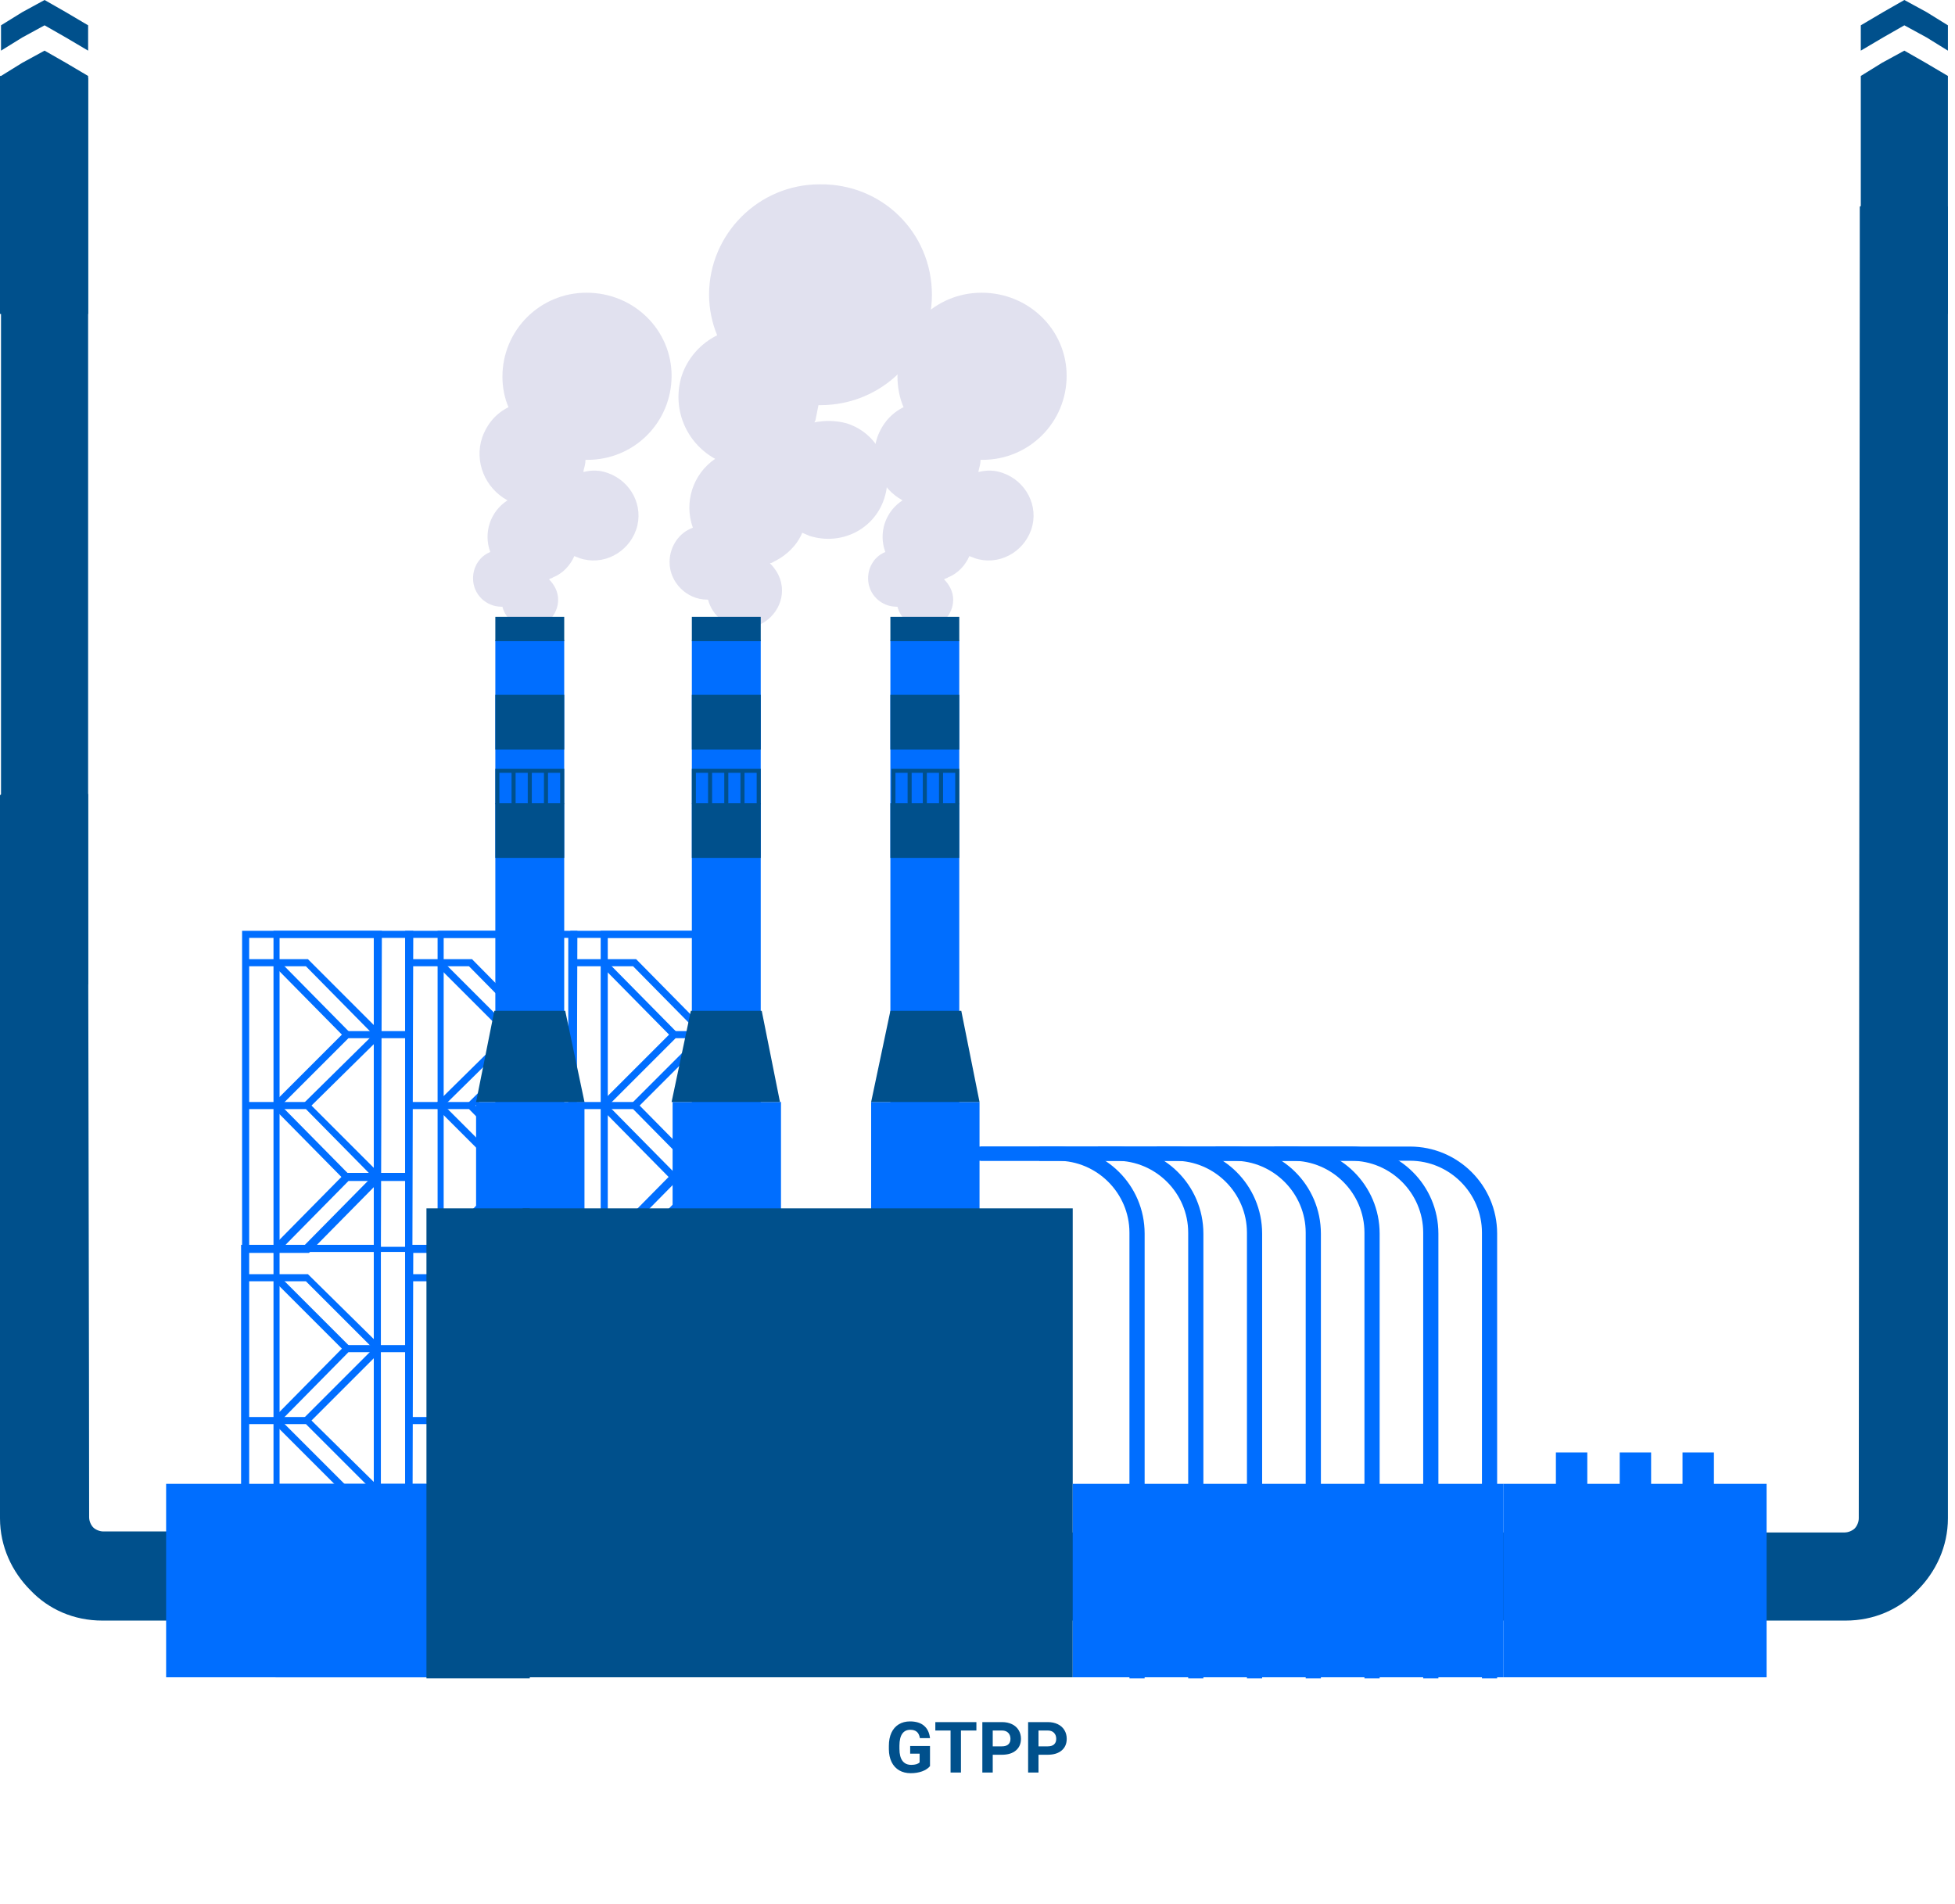 <svg width="193" height="188" viewBox="0 0 193 188" fill="none" xmlns="http://www.w3.org/2000/svg">
<g clip-path="url(#clip0)">
<path d="M183.7 5V2.5L185.9 1.2L188 0L190.2 1.2L192.3 2.5V5L190.2 3.7L188 2.5L185.9 3.7L183.7 5Z" fill="#00508C"/>
<path d="M95.5 160H10.1C7.3 160 4.8 158.9 3 157C1.2 155.2 0 152.7 0 149.9C0 135.4 0 98 0 83.5V78.5L2.2 77.3L4.3 76L6.5 77.2L8.7 78.4V83.4C8.7 97.9 8.8 135.3 8.8 149.8C8.8 150.2 9 150.6 9.2 150.8C9.4 151 9.8 151.2 10.2 151.2H95.6L93.4 156L95.5 160Z" fill="#00508C"/>
<path d="M96.8 160H182.2C185 160 187.5 158.9 189.3 157C191.1 155.2 192.3 152.7 192.3 149.9C192.3 135.4 192.3 39.9 192.3 25.4V20.4L190.1 19.2L188 18L185.8 19.2L183.6 20.4V25.4C183.6 39.9 183.5 135.3 183.5 149.9C183.5 150.3 183.3 150.7 183.1 150.9C182.9 151.1 182.5 151.3 182.1 151.3H96.8L99 156.1L96.8 160Z" fill="#00508C"/>
<path fill-rule="evenodd" clip-rule="evenodd" d="M0.1 97.2L4.5 94.8L8.7 97.2V12.6V7.7L6.5 6.4L4.4 5.2L2.2 6.4L0.1 7.7V12.6V97.2Z" fill="#00508C"/>
<path d="M37 162.4L36.4 162.1L43.5 147.3H46.7V148H43.9L37 162.4Z" fill="#006EFF"/>
<path d="M34 116.5L27.1 109.5H24.2V108.8H27.4L34.5 116L34 116.5Z" fill="#006EFF"/>
<path d="M27.5 109.4L27 108.9L34.1 101.8H37.3V102.5H34.4L27.5 109.4Z" fill="#006EFF"/>
<path d="M34 102.4L27.1 95.4H24.2V94.7H27.4L34.5 101.9L34 102.4Z" fill="#006EFF"/>
<path d="M37.6 123.9H36.9V116.6H34.4L27.4 123.7H23.9V91.9H37.7L37.6 123.9ZM24.6 122.9H27.1L34.1 115.8H36.9V92.6H24.6V122.9Z" fill="#006EFF"/>
<path d="M37.1 116.5L30.2 109.5H27.3V108.8H30.4L37.6 116L37.1 116.5Z" fill="#006EFF"/>
<path d="M30.5 109.4L30 108.9L37.2 101.8H40.4V102.5H37.5L30.5 109.4Z" fill="#006EFF"/>
<path d="M37.1 102.4L30.2 95.4H27.3V94.7H30.4L37.6 101.9L37.1 102.4Z" fill="#006EFF"/>
<path d="M40.7 123.9H40V116.6H37.5L30.5 123.7H27V91.9H40.8L40.7 123.9ZM27.6 122.9H30.1L37.1 115.8H40V92.6H27.6V122.9Z" fill="#006EFF"/>
<path d="M34 147.5L27.1 140.6H24.2V139.9H27.4L34.5 147L34 147.5Z" fill="#006EFF"/>
<path d="M27.5 140.5L27 140L34.1 132.8H37.3V133.5H34.4L27.5 140.5Z" fill="#006EFF"/>
<path d="M34 133.4L27.1 126.5H24.2V125.8H27.4L34.5 132.9L34 133.4Z" fill="#006EFF"/>
<path d="M23.8 157.2V122.9H37.6V154.9H36.9V147.6H34.4L27.4 154.6L23.8 157.2ZM24.6 123.7V155.9L27 154L34.1 146.9H36.9V123.6H24.6V123.7Z" fill="#006EFF"/>
<path d="M37.1 147.5L30.2 140.6H27.3V139.9H30.4L37.6 147L37.1 147.5Z" fill="#006EFF"/>
<path d="M30.5 140.5L30 140L37.2 132.8H40.4V133.5H37.5L30.5 140.5Z" fill="#006EFF"/>
<path d="M37.1 133.4L30.2 126.5H27.3V125.8H30.4L37.6 132.9L37.1 133.4Z" fill="#006EFF"/>
<path d="M40.7 155H40V147.7H37.5L30.5 154.8H27V123.1H40.8L40.7 155ZM27.6 154H30.1L37.1 146.9H40V123.6H27.6V154Z" fill="#006EFF"/>
<path d="M27.9 158.3L27.1 157.5H24.2V156.8H27.4L28.4 157.8L27.9 158.3Z" fill="#006EFF"/>
<path d="M31 158.3L30.2 157.5H27.3V156.8H30.4L31.5 157.8L31 158.3Z" fill="#006EFF"/>
<path d="M50.2 116.5L43.2 109.5H40.4V108.8H43.5L50.7 116L50.2 116.5Z" fill="#006EFF"/>
<path d="M43.6 109.4L43.1 108.9L50.3 101.8H53.4V102.5H50.6L43.6 109.4Z" fill="#006EFF"/>
<path d="M50.2 102.4L43.2 95.4H40.4V94.7H43.5L50.7 101.9L50.2 102.4Z" fill="#006EFF"/>
<path d="M53.8 123.9H53.1V116.6H50.6L43.6 123.7H40V91.9H53.8V123.9ZM40.7 122.9H43.2L50.2 115.8H53V92.6H40.7V122.9Z" fill="#006EFF"/>
<path d="M53.2 116.5L46.3 109.5H43.4V108.8H46.6L53.7 116L53.2 116.5Z" fill="#006EFF"/>
<path d="M46.7 109.4L46.2 108.9L53.4 101.8H56.5V102.5H53.6L46.7 109.4Z" fill="#006EFF"/>
<path d="M53.2 102.4L46.3 95.4H43.4V94.7H46.6L53.7 101.9L53.2 102.4Z" fill="#006EFF"/>
<path d="M56.9 123.9H56.2V116.6H53.7L46.7 123.7H43.2V91.9H57L56.9 123.9ZM43.8 122.9H46.3L53.3 115.8H56.1V92.6H43.8V122.9Z" fill="#006EFF"/>
<path d="M50.2 147.5L43.2 140.6H40.4V139.9H43.5L50.7 147L50.2 147.5Z" fill="#006EFF"/>
<path d="M43.6 140.5L43.1 140L50.3 132.8H53.4V133.5H50.6L43.6 140.5Z" fill="#006EFF"/>
<path d="M50.2 133.4L43.2 126.5H40.4V125.8H43.5L50.7 132.9L50.2 133.4Z" fill="#006EFF"/>
<path d="M53.8 155H53.1V147.7H50.6L43.6 154.8H40V123.1H53.8V155ZM40.7 154H43.2L50.2 146.9H53V123.6H40.7V154Z" fill="#006EFF"/>
<path d="M53.2 147.5L46.3 140.6H43.4V139.9H46.6L53.7 147L53.2 147.5Z" fill="#006EFF"/>
<path d="M46.7 140.5L46.2 140L53.4 132.8H56.5V133.5H53.6L46.7 140.5Z" fill="#006EFF"/>
<path d="M53.2 133.4L46.3 126.5H43.4V125.8H46.6L53.7 132.9L53.2 133.4Z" fill="#006EFF"/>
<path d="M56.9 155H56.2V147.7H53.7L46.7 154.8H43.2V123.1H57L56.9 155ZM43.8 154H46.3L53.3 146.9H56.1V123.6H43.8V154Z" fill="#006EFF"/>
<path d="M44.1 158.3L43.2 157.5H40.4V156.8H43.5L44.6 157.8L44.1 158.3Z" fill="#006EFF"/>
<path d="M53.8 158.1H53.1V154.7H40.7V158.1H40V154H53.8V158.1Z" fill="#006EFF"/>
<path d="M47.2 158.3L46.3 157.5H43.4V156.8H46.6L47.7 157.8L47.2 158.3Z" fill="#006EFF"/>
<path d="M56.9 158.1H56.2V154.7H43.8V158.1H43.1V154H56.9V158.1Z" fill="#006EFF"/>
<path d="M66.3 116.5L59.4 109.5H56.5V108.8H59.7L66.8 116L66.3 116.5Z" fill="#006EFF"/>
<path d="M59.8 109.4L59.3 108.9L66.4 101.8H69.6V102.5H66.7L59.8 109.4Z" fill="#006EFF"/>
<path d="M66.3 102.4L59.4 95.4H56.5V94.7H59.7L66.8 101.9L66.3 102.4Z" fill="#006EFF"/>
<path d="M70 123.9H69.3V116.6H66.8L59.8 123.7H56.3V91.9H70V123.9ZM56.9 122.9H59.4L66.4 115.8H69.2V92.6H56.9V122.9Z" fill="#006EFF"/>
<path d="M69.4 116.5L62.5 109.5H59.6V108.8H62.8L69.9 116L69.4 116.5Z" fill="#006EFF"/>
<path d="M62.9 109.4L62.4 108.9L69.5 101.8H72.7V102.5H69.8L62.9 109.4Z" fill="#006EFF"/>
<path d="M69.4 102.4L62.5 95.4H59.6V94.7H62.8L69.9 101.9L69.4 102.4Z" fill="#006EFF"/>
<path d="M73 123.9H72.3V116.6H69.8L62.8 123.7H59.3V91.9H73V123.9ZM60 122.9H62.5L69.5 115.8H72.3V92.6H60V122.9Z" fill="#006EFF"/>
<path d="M66.3 147.5L59.4 140.6H56.5V139.9H59.7L66.8 147L66.3 147.5Z" fill="#006EFF"/>
<path d="M59.8 140.5L59.3 140L66.4 132.8H69.6V133.5H66.7L59.8 140.5Z" fill="#006EFF"/>
<path d="M66.3 133.4L59.4 126.5H56.5V125.8H59.7L66.8 132.9L66.3 133.4Z" fill="#006EFF"/>
<path d="M70 155H69.3V147.7H66.8L59.8 154.8H56.3V123.1H70V155ZM56.9 154H59.4L66.4 146.9H69.2V123.6H56.9V154Z" fill="#006EFF"/>
<path d="M69.4 147.5L62.5 140.6H59.6V139.9H62.8L69.9 147L69.4 147.5Z" fill="#006EFF"/>
<path d="M62.9 140.5L62.4 140L69.5 132.8H72.7V133.5H69.8L62.9 140.5Z" fill="#006EFF"/>
<path d="M69.4 133.4L62.5 126.5H59.6V125.8H62.8L69.9 132.9L69.4 133.4Z" fill="#006EFF"/>
<path d="M73 155H72.3V147.7H69.8L62.8 154.8H59.3V123.1H73V155ZM60 154H62.5L69.5 146.9H72.3V123.6H60V154Z" fill="#006EFF"/>
<path d="M60.2 158.3L59.4 157.5H56.5V156.8H59.7L60.7 157.8L60.2 158.3Z" fill="#006EFF"/>
<path d="M70 158.1H69.2V154.7H56.9V158.1H56.2V154H70V158.1Z" fill="#006EFF"/>
<path d="M63.3 158.3L62.5 157.5H59.6V156.8H62.8L63.8 157.8L63.3 158.3Z" fill="#006EFF"/>
<path d="M73 158.1H72.3V154.7H60V158.1H59.2V154H73V158.1Z" fill="#006EFF"/>
<path d="M111.5 165.6V121.7C111.5 117.8 108.3 114.6 104.4 114.6H91V113.2H104.4C109.1 113.2 113 117 113 121.8V165.7H111.5V165.6Z" fill="#006EFF"/>
<path d="M117.3 165.6V121.7C117.3 117.8 114.1 114.6 110.2 114.6H96.8V113.2H110.2C114.9 113.2 118.8 117 118.8 121.8V165.7H117.3V165.6Z" fill="#006EFF"/>
<path d="M123.1 165.6V121.7C123.1 117.8 119.9 114.6 116 114.6H102.6V113.2H116C120.7 113.2 124.6 117 124.6 121.8V165.7H123.1V165.6Z" fill="#006EFF"/>
<path d="M128.9 165.6V121.7C128.9 117.8 125.7 114.6 121.8 114.6H108.4V113.2H121.8C126.5 113.2 130.4 117 130.4 121.8V165.7H128.9V165.6Z" fill="#006EFF"/>
<path d="M140.5 165.6V121.7C140.5 117.8 137.3 114.6 133.4 114.6H120V113.2H133.4C138.1 113.2 142 117 142 121.8V165.7H140.5V165.6Z" fill="#006EFF"/>
<path d="M134.7 165.6V121.7C134.7 117.8 131.5 114.6 127.6 114.6H114.2V113.2H127.6C132.3 113.2 136.2 117 136.2 121.8V165.7H134.7V165.6Z" fill="#006EFF"/>
<path d="M146.3 165.6V121.7C146.3 117.8 143.1 114.6 139.2 114.6H125.8V113.2H139.2C143.9 113.2 147.8 117 147.8 121.8V165.7H146.3V165.6Z" fill="#006EFF"/>
<path fill-rule="evenodd" clip-rule="evenodd" d="M66.3 37.1C66.3 41.7 62.6 45.4 58 45.4C57.9 45.4 57.9 45.4 57.8 45.4C57.8 45.8 57.7 46.1 57.6 46.5V46.6C58.4 46.4 59.2 46.4 60 46.7C62.3 47.5 63.6 50 62.8 52.3C62 54.6 59.5 55.9 57.2 55.1C57 55 56.9 55 56.7 54.9C56.3 55.8 55.6 56.6 54.6 57C54.5 57.1 54.3 57.1 54.2 57.2C54.7 57.7 55.1 58.4 55.1 59.2C55.1 60.7 53.9 62 52.3 62C51 62 49.9 61.1 49.6 59.9H49.5C48 59.9 46.7 58.7 46.7 57.1C46.7 55.9 47.4 54.9 48.4 54.5C47.7 52.6 48.4 50.5 50.1 49.4C47.9 48.2 46.8 45.6 47.6 43.2C48.1 41.8 49 40.8 50.2 40.2C49.8 39.3 49.6 38.2 49.6 37.2C49.6 32.6 53.3 28.9 57.9 28.9C62.6 28.9 66.3 32.6 66.3 37.1Z" fill="#E1E1EF"/>
<path d="M55.7 63.2H48.9V126.5H55.7V63.2Z" fill="#006EFF"/>
<path d="M55.7 68.6H48.9V74H55.7V68.6Z" fill="#00508C"/>
<path d="M55.7 79.3H48.9V84.7H55.7V79.3Z" fill="#00508C"/>
<path d="M53.9 75.9H55.5H55.7V76.1V79.3C55.7 79.4 55.6 79.5 55.5 79.5C55.4 79.5 55.3 79.4 55.3 79.3V76.3H54.1V79.3C54.1 79.4 54 79.5 53.9 79.5C53.8 79.5 53.7 79.4 53.7 79.3V76.3H52.5V79.3C52.5 79.4 52.4 79.5 52.3 79.5C52.2 79.5 52.1 79.4 52.1 79.3V76.3H50.9V79.3C50.9 79.4 50.8 79.5 50.7 79.5C50.6 79.5 50.5 79.4 50.5 79.3V76.3H49.3V79.3C49.3 79.4 49.2 79.5 49.1 79.5C49 79.5 48.9 79.4 48.9 79.3V76.1V75.9H49.1H50.7H52.3H53.9Z" fill="#00508C"/>
<path d="M55.7 60.9H48.9V63.3H55.7V60.9Z" fill="#00508C"/>
<path d="M57.7 108.8H47V128.6H57.7V108.8Z" fill="#006EFF"/>
<path fill-rule="evenodd" clip-rule="evenodd" d="M47 108.8H57.7L55.8 99.8H48.8L47 108.8Z" fill="#00508C"/>
<path fill-rule="evenodd" clip-rule="evenodd" d="M92 29.1C92 35.1 87.1 40 81 40C80.9 40 80.8 40 80.8 40C80.7 40.5 80.6 41 80.5 41.5L80.4 41.7C81.4 41.5 82.5 41.5 83.6 41.8C86.7 42.8 88.3 46.1 87.3 49.2C86.3 52.3 83 53.9 79.9 52.9C79.7 52.8 79.4 52.7 79.2 52.6C78.7 53.8 77.7 54.8 76.5 55.4C76.3 55.5 76.2 55.6 76 55.6C76.7 56.3 77.2 57.2 77.2 58.3C77.2 60.3 75.5 62 73.5 62C71.8 62 70.3 60.8 69.9 59.2H69.8C67.8 59.2 66.1 57.5 66.1 55.5C66.1 54 67 52.6 68.4 52.1C67.5 49.6 68.4 46.8 70.6 45.3C67.7 43.7 66.3 40.3 67.3 37.1C67.9 35.3 69.2 33.9 70.8 33.1C70.3 31.9 70 30.5 70 29.1C70 23.1 74.9 18.2 80.9 18.2C87.1 18.1 92 23 92 29.1Z" fill="#E1E1EF"/>
<path d="M75.1 63.2H68.3V126.5H75.1V63.2Z" fill="#006EFF"/>
<path d="M75.1 68.6H68.3V74H75.1V68.6Z" fill="#00508C"/>
<path d="M75.1 79.3H68.3V84.7H75.1V79.3Z" fill="#00508C"/>
<path d="M73.3 75.9H74.9H75.1V76.1V79.3C75.1 79.4 75 79.5 74.9 79.5C74.8 79.5 74.7 79.4 74.7 79.3V76.3H73.5V79.3C73.5 79.4 73.4 79.5 73.3 79.5C73.2 79.5 73.1 79.4 73.1 79.3V76.3H71.9V79.3C71.9 79.4 71.8 79.5 71.7 79.5C71.6 79.5 71.5 79.4 71.5 79.3V76.3H70.3V79.3C70.3 79.4 70.2 79.5 70.1 79.5C70 79.5 69.9 79.4 69.9 79.3V76.3H68.7V79.3C68.7 79.4 68.6 79.5 68.5 79.5C68.4 79.5 68.3 79.4 68.3 79.3V76.1V75.9H68.5H70.1H71.7H73.3Z" fill="#00508C"/>
<path d="M75.1 60.9H68.3V63.3H75.1V60.9Z" fill="#00508C"/>
<path d="M77.1 108.8H66.4V128.6H77.1V108.8Z" fill="#006EFF"/>
<path fill-rule="evenodd" clip-rule="evenodd" d="M66.3 108.8H77L75.2 99.8H68.2L66.3 108.8Z" fill="#00508C"/>
<path fill-rule="evenodd" clip-rule="evenodd" d="M105.3 37.1C105.3 41.7 101.6 45.4 97 45.4C96.9 45.4 96.9 45.4 96.8 45.4C96.8 45.8 96.7 46.1 96.6 46.5V46.6C97.4 46.4 98.2 46.4 99 46.7C101.3 47.5 102.6 50 101.8 52.3C101 54.6 98.5 55.9 96.2 55.1C96 55 95.9 55 95.7 54.9C95.3 55.8 94.6 56.6 93.6 57C93.5 57.1 93.3 57.1 93.2 57.2C93.7 57.7 94.1 58.4 94.1 59.2C94.1 60.7 92.9 62 91.3 62C90 62 88.9 61.1 88.6 59.9H88.5C87 59.9 85.7 58.7 85.7 57.1C85.7 55.9 86.4 54.9 87.4 54.5C86.7 52.6 87.4 50.5 89.1 49.4C86.9 48.2 85.8 45.6 86.6 43.2C87.1 41.8 88 40.8 89.2 40.2C88.8 39.3 88.6 38.2 88.6 37.2C88.6 32.6 92.3 28.9 96.9 28.9C101.6 28.9 105.3 32.6 105.3 37.1Z" fill="#E1E1EF"/>
<path d="M94.7 63.2H87.9V126.5H94.7V63.2Z" fill="#006EFF"/>
<path d="M94.7 68.6H87.9V74H94.7V68.6Z" fill="#00508C"/>
<path d="M94.7 79.3H87.9V84.7H94.7V79.3Z" fill="#00508C"/>
<path d="M92.9 75.9H94.5H94.7V76.1V79.3C94.7 79.4 94.6 79.5 94.5 79.5C94.4 79.5 94.3 79.4 94.3 79.3V76.3H93.1V79.3C93.1 79.4 93 79.5 92.9 79.5C92.8 79.5 92.7 79.4 92.7 79.3V76.3H91.5V79.3C91.5 79.4 91.4 79.5 91.3 79.5C91.2 79.5 91.1 79.4 91.1 79.3V76.3H90V79.3C90 79.4 89.9 79.5 89.8 79.5C89.7 79.5 89.6 79.4 89.6 79.3V76.3H88.4V79.3C88.4 79.4 88.3 79.5 88.2 79.5C88.1 79.5 88 79.4 88 79.3V76.1V75.9H88.2H89.8H91.4C91.4 75.9 92.9 75.9 92.9 75.9Z" fill="#00508C"/>
<path d="M94.7 60.9H87.9V63.3H94.7V60.9Z" fill="#00508C"/>
<path d="M96.7 108.8H86V128.6H96.7V108.8Z" fill="#006EFF"/>
<path fill-rule="evenodd" clip-rule="evenodd" d="M86 108.8H96.7L94.9 99.8H87.9L86 108.8Z" fill="#00508C"/>
<path fill-rule="evenodd" clip-rule="evenodd" d="M51.6 165.6H105.9V119.3H79.4H51.6V165.6Z" fill="#00508C"/>
<path d="M169.2 143.4H166.1V147.7H169.2V143.4Z" fill="#006EFF"/>
<path d="M163 143.4H159.9V147.7H163V143.4Z" fill="#006EFF"/>
<path d="M156.7 143.4H153.6V147.7H156.7V143.4Z" fill="#006EFF"/>
<path fill-rule="evenodd" clip-rule="evenodd" d="M105.9 165.6H148.4V146.5H127.7H105.9V165.6Z" fill="#006EFF"/>
<path d="M45.4 146.5H27.2V165.6H45.4V146.5Z" fill="#006EFF"/>
<path d="M42.1 146.5H16.4V165.6H42.1V146.5Z" fill="#006EFF"/>
<path d="M52.3 119.3H42.1V165.7H52.3V119.3Z" fill="#00508C"/>
<path d="M48.4 122.6H46V125H48.4V122.6Z" fill="#00508C"/>
<path d="M48.4 126.1H46V128.5H48.4V126.1Z" fill="#00508C"/>
<path d="M48.4 129.7H46V132.1H48.4V129.7Z" fill="#00508C"/>
<path d="M8.7 7.5V9.9V31H0V9.9V7.5H0.1L2.2 6.2L4.4 5L6.5 6.2L8.7 7.5Z" fill="#00508C"/>
<path d="M183.7 7.5V9.9V31H192.3V9.9V7.5L190.1 6.2L188 5L185.8 6.2L183.7 7.5Z" fill="#00508C"/>
<path fill-rule="evenodd" clip-rule="evenodd" d="M0.1 5V2.5L2.2 1.2L4.4 0L6.5 1.2L8.7 2.5V5L6.5 3.7L4.4 2.5L2.2 3.7L0.1 5Z" fill="#00508C"/>
<path d="M174.4 146.5H148.4V165.6H174.4V146.5Z" fill="#006EFF"/>
<path d="M91.811 174.371C91.626 174.592 91.365 174.764 91.028 174.887C90.691 175.008 90.317 175.068 89.907 175.068C89.476 175.068 89.098 174.975 88.772 174.788C88.448 174.599 88.198 174.326 88.02 173.968C87.845 173.61 87.755 173.19 87.75 172.707V172.368C87.75 171.871 87.833 171.442 87.999 171.08C88.168 170.715 88.41 170.437 88.724 170.246C89.041 170.052 89.411 169.955 89.835 169.955C90.425 169.955 90.887 170.096 91.219 170.379C91.552 170.659 91.749 171.068 91.811 171.606H90.812C90.767 171.321 90.665 171.113 90.508 170.98C90.353 170.848 90.139 170.782 89.866 170.782C89.517 170.782 89.252 170.913 89.069 171.175C88.887 171.437 88.795 171.827 88.793 172.344V172.662C88.793 173.184 88.892 173.578 89.09 173.845C89.288 174.111 89.579 174.245 89.961 174.245C90.347 174.245 90.621 174.163 90.785 173.999V173.141H89.852V172.385H91.811V174.371ZM96.391 170.854H94.866V175H93.841V170.854H92.337V170.023H96.391V170.854ZM98.004 173.247V175H96.978V170.023H98.92C99.294 170.023 99.622 170.092 99.904 170.229C100.189 170.365 100.408 170.56 100.561 170.813C100.713 171.064 100.79 171.35 100.79 171.671C100.79 172.159 100.622 172.544 100.287 172.826C99.954 173.106 99.493 173.247 98.903 173.247H98.004ZM98.004 172.416H98.92C99.191 172.416 99.397 172.352 99.539 172.225C99.682 172.097 99.754 171.915 99.754 171.678C99.754 171.434 99.682 171.237 99.539 171.086C99.395 170.936 99.197 170.859 98.944 170.854H98.004V172.416ZM102.522 173.247V175H101.497V170.023H103.438C103.812 170.023 104.14 170.092 104.423 170.229C104.708 170.365 104.926 170.56 105.079 170.813C105.232 171.064 105.308 171.35 105.308 171.671C105.308 172.159 105.141 172.544 104.806 172.826C104.473 173.106 104.012 173.247 103.421 173.247H102.522ZM102.522 172.416H103.438C103.71 172.416 103.916 172.352 104.057 172.225C104.201 172.097 104.272 171.915 104.272 171.678C104.272 171.434 104.201 171.237 104.057 171.086C103.914 170.936 103.715 170.859 103.462 170.854H102.522V172.416Z" fill="#00508C"/>
</g>
<defs>
<clipPath id="clip0">
<rect width="192.3" height="187.1" fill="white"/>
</clipPath>
</defs>
</svg>
